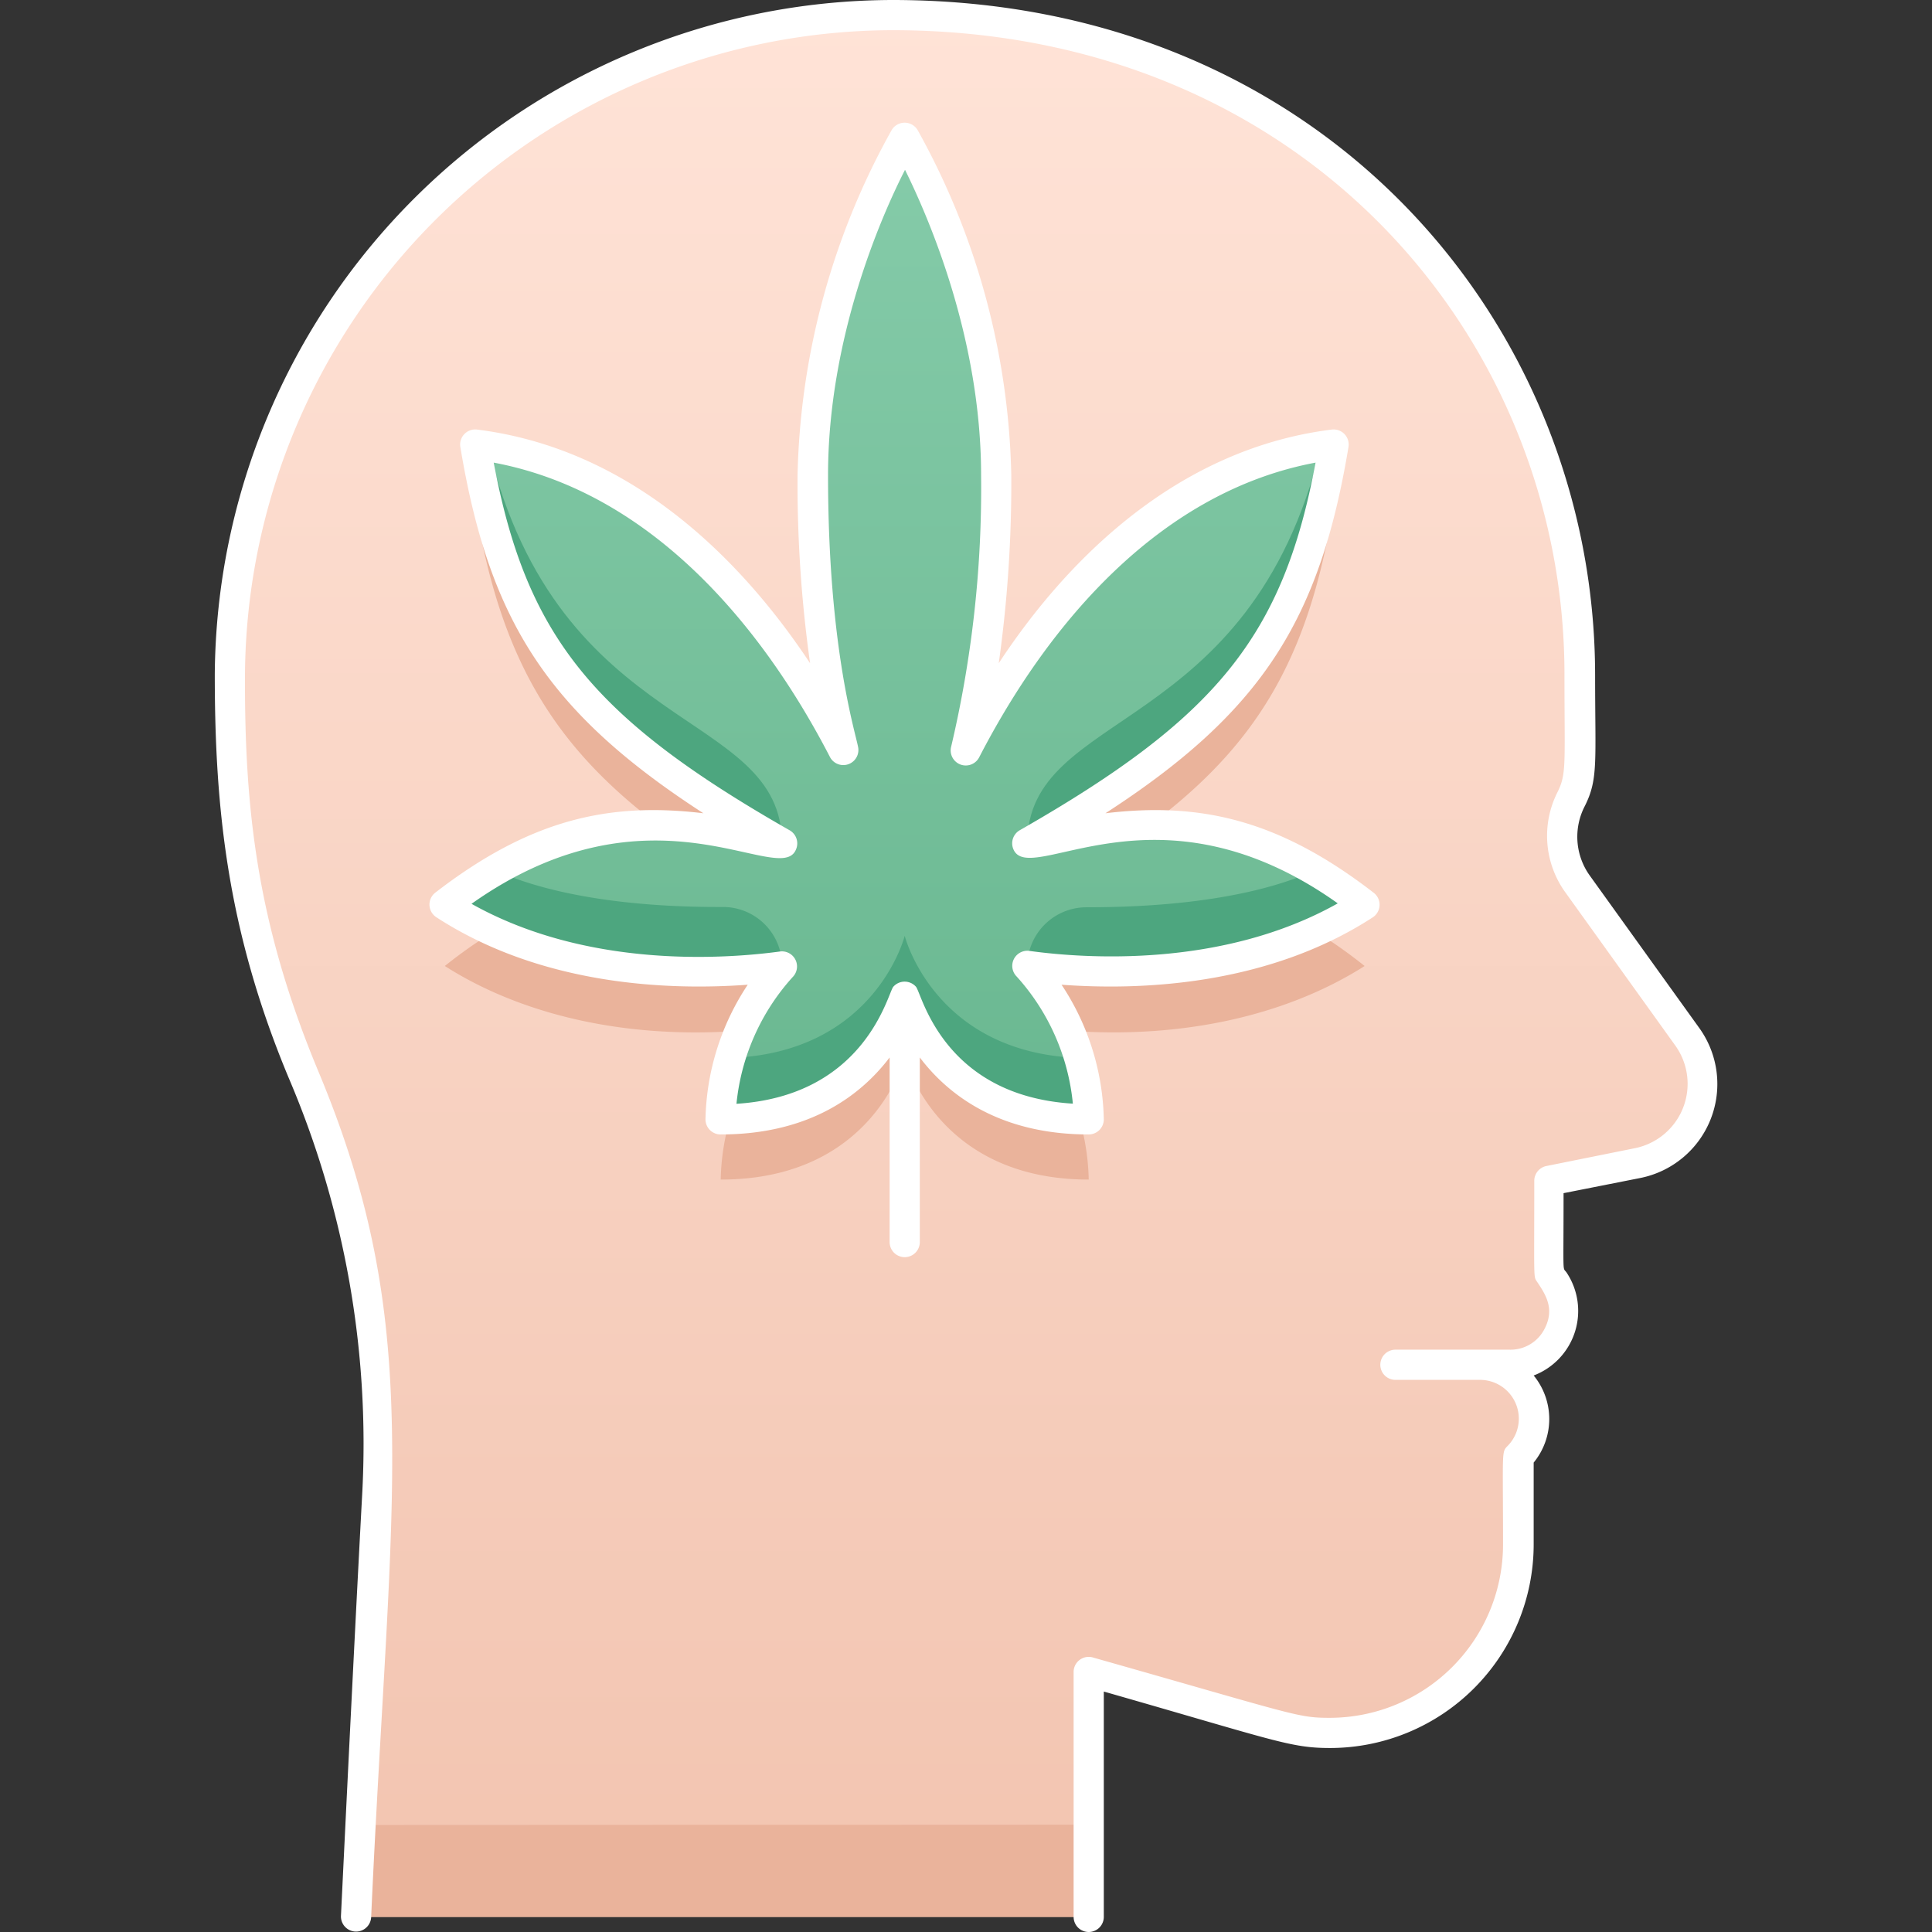 <svg xmlns="http://www.w3.org/2000/svg" xmlns:xlink="http://www.w3.org/1999/xlink" viewBox="0 0 128 128"><rect x="0" y="0" width="128" height="128" fill="#333333" stroke="none"/><defs><style>.cls-1{fill:url(#linear-gradient);}.cls-2{fill:#eab39b;}.cls-3{fill:url(#linear-gradient-2);}.cls-4{fill:#4da67f;}.cls-5{fill:#ffffff;}</style><linearGradient id="linear-gradient" x1="64" y1="126.98" x2="64" y2="0.98" gradientUnits="userSpaceOnUse"><stop offset="0" stop-color="#f2c4b0"/><stop offset="1" stop-color="#ffe3d7"/></linearGradient><linearGradient id="linear-gradient-2" x1="59.94" y1="74.17" x2="59.94" y2="9.17" gradientUnits="userSpaceOnUse"><stop offset="0" stop-color="#6ab891"/><stop offset="1" stop-color="#85cba9"/></linearGradient></defs><title>Cannabis</title><g id="Cannabis"><path class="cls-1" d="M112.75,71.82a5.34,5.34,0,0,1-4.29,5.24l-5.87,1.18c0,7-.14,5.87.37,6.64a3.52,3.52,0,0,1-.5,4.54c-1.25,1.21-2.55,1-4.42,1a3.58,3.58,0,0,1,2.52,6.1c0,6,.65,10.32-3.65,14.62a12.44,12.44,0,0,1-12.25,3.17l-12.53-3.58V127H23.58C25,98,27,87.7,20.21,71.37a62.56,62.56,0,0,1-5-24.68c0-13.52,4.27-24.24,12.92-32.86,26.66-26.53,76.45-9.89,76.45,30.89,0,6.06.16,6.91-.48,8.08a5.47,5.47,0,0,0,.34,5.75C112.14,69.24,112.75,69.52,112.75,71.82Z"/><path class="cls-2" d="M90.41,64C85.28,67.27,77.57,69.3,68.06,68a15.48,15.48,0,0,1,4.07,10.15c-10.16,0-12.19-8.12-12.19-8.12s-2,8.12-12.19,8.12A15.49,15.49,0,0,1,51.81,68C42.34,69.3,34.62,67.29,29.47,64c7.5-6,13.82-6.09,22.34-4.06-12.2-7-18.07-12.61-20.31-26.4C42.82,35.1,50.63,43.63,55.86,53.74c-.17-.92-2-6.62-2-18.22,0-12.19,6.1-22.35,6.1-22.35S66,23.33,66,35.52c0,11.6-1.85,17.3-2,18.22,5.23-10.11,13-18.64,24.35-20.25C86.19,47,80.74,52.63,68.06,59.89,76.65,57.85,82.9,58,90.41,64Z"/><path class="cls-3" d="M90.41,60C85.28,63.27,77.57,65.3,68.06,64a15.48,15.48,0,0,1,4.07,10.15c-10.16,0-12.19-8.12-12.19-8.12s-2,8.12-12.19,8.12A15.49,15.49,0,0,1,51.81,64C42.34,65.3,34.62,63.29,29.47,60c7.5-6,13.82-6.09,22.34-4.06-12.2-7-18.07-12.61-20.31-26.4C42.82,31.1,50.63,39.63,55.86,49.74c-.17-.92-2-6.62-2-18.22,0-12.19,6.1-22.35,6.1-22.35S66,19.33,66,31.52c0,11.6-1.85,17.3-2,18.22,5.23-10.11,13-18.64,24.35-20.25C86.19,43,80.74,48.63,68.06,55.89,76.65,53.85,82.9,54,90.41,60Z"/><path class="cls-4" d="M51.81,55.89C39.38,48.76,33.72,43.16,31.5,29.49l.85.12C37.07,49,51.81,46.83,51.81,55.89Z"/><path class="cls-4" d="M51.81,64c-7.47,1-15.89.1-22.34-4.07a31.52,31.52,0,0,1,3.33-2.27c4.67,2.1,11.05,2.45,15.1,2.43A3.91,3.91,0,0,1,51.81,64Z"/><path class="cls-4" d="M71.5,70.09a14.84,14.84,0,0,1,.63,4.08c-10.16,0-12.19-8.12-12.19-8.12s-2,8.12-12.19,8.12a14.47,14.47,0,0,1,.63-4.08C58,69.76,59.94,62,59.94,62S61.89,69.76,71.5,70.09Z"/><path class="cls-4" d="M90.41,60C85.28,63.27,77.57,65.3,68.06,64A3.92,3.92,0,0,1,72,60.11c4,0,10.43-.33,15.09-2.43A37,37,0,0,1,90.41,60Z"/><path class="cls-4" d="M88.37,29.49c-1.25,7.72-3.6,13.76-9.5,18.94-6.87,6-10.81,7-10.81,7.46,0-9,14.77-7,19.46-26.28Z"/><path class="cls-2" d="M72.13,120.89V127H23.58s.12-2.41.28-6.09Z"/><path class="cls-5" d="M112.59,68.12,105.32,58A4.41,4.41,0,0,1,105,53.4c.9-1.8.68-2.91.68-8.71C105.65,21.62,87.79,0,59.12,0A45,45,0,0,0,14.23,44.69c0,9,.86,17.05,4.9,26.73A61.71,61.71,0,0,1,24,98.92c-.65,12.08-1.4,27.87-1.41,28a1,1,0,0,0,2,.1C25.86,98.77,28.16,87.9,21.1,71,17,61.18,16.2,53.54,16.23,44.7A43,43,0,0,1,59.12,2c27.25,0,44.53,20.43,44.53,42.69,0,6,.15,6.57-.47,7.81a6.4,6.4,0,0,0,.52,6.61L111,69.28a4.35,4.35,0,0,1-2.68,6.79l-5.86,1.18a1,1,0,0,0-.81,1c0,6.56-.06,6.3.17,6.65.6.89,1.21,1.83.49,3.18A2.53,2.53,0,0,1,100,89.42H92.45a1,1,0,0,0,0,2h5.61a2.57,2.57,0,0,1,1.81,4.39c-.4.41-.29.35-.29,6.52A11.49,11.49,0,0,1,88.1,113.81c-2.14,0-2.19-.17-15.7-4a1,1,0,0,0-1.27,1V127a1,1,0,0,0,2,0V112.07c11.4,3.26,12.36,3.74,15,3.74a13.5,13.5,0,0,0,13.48-13.48V96.9a4.55,4.55,0,0,0,0-5.77,4.58,4.58,0,0,0,2.18-6.82c-.28-.41-.2.44-.2-5.26l5.06-1A6.35,6.35,0,0,0,112.59,68.12Z"/><path class="cls-5" d="M72.13,75.16a1,1,0,0,0,1-1,16.7,16.7,0,0,0-2.8-8.92c5,.37,13.54.14,20.63-4.47A1,1,0,0,0,91,59.14c-6.34-4.9-11.57-6-17.76-5.26,10.36-6.71,14.19-12.8,16.1-24.26a1,1,0,0,0-1.11-1.16c-10.72,1.34-18,9.29-22.06,15.48A85.65,85.65,0,0,0,67,31.48,49,49,0,0,0,60.79,8.61a1,1,0,0,0-1.71,0,49,49,0,0,0-6.24,22.87,85.65,85.65,0,0,0,.83,12.46c-4.1-6.19-11.34-14.14-22.06-15.48a1,1,0,0,0-1.11,1.16c1.91,11.46,5.74,17.55,16.1,24.26-6.19-.74-11.42.36-17.76,5.26a1,1,0,0,0,.07,1.63c7.09,4.61,15.64,4.84,20.63,4.47a16.7,16.7,0,0,0-2.8,8.92,1,1,0,0,0,1,1c6,0,9.36-2.68,11.2-5.1V82.29a1,1,0,0,0,2,0V70.06C62.77,72.48,66.15,75.16,72.13,75.16Zm-23.34-2a14.67,14.67,0,0,1,3.72-8.42,1,1,0,0,0-.84-1.7c-3.69.5-12.79,1.13-20.43-3.16,12-8.5,20.47-1,21.5-3.61A1,1,0,0,0,52.3,55c-13-7.42-17.42-12.82-19.59-24.35C42.82,32.54,50.26,41,55,50.18a1,1,0,0,0,1.86-.64c-.17-1-2-6.58-2-18.06,0-9,3.45-17,5.1-20.23C61.58,14.53,65,22.48,65,31.48a74.64,74.64,0,0,1-2,18.06,1,1,0,0,0,1.87.64C69.61,41,77.05,32.54,87.16,30.65,85,42.18,80.55,47.58,67.57,55a1,1,0,0,0-.44,1.24c1.05,2.65,9.48-4.94,21.5,3.61C81,64.14,71.89,63.51,68.2,63a1,1,0,0,0-.84,1.7,14.67,14.67,0,0,1,3.72,8.42c-8.59-.53-10-7.26-10.39-7.74a1,1,0,0,0-1.51,0C58.81,65.83,57.34,72.59,48.79,73.13Z"/></g></svg>